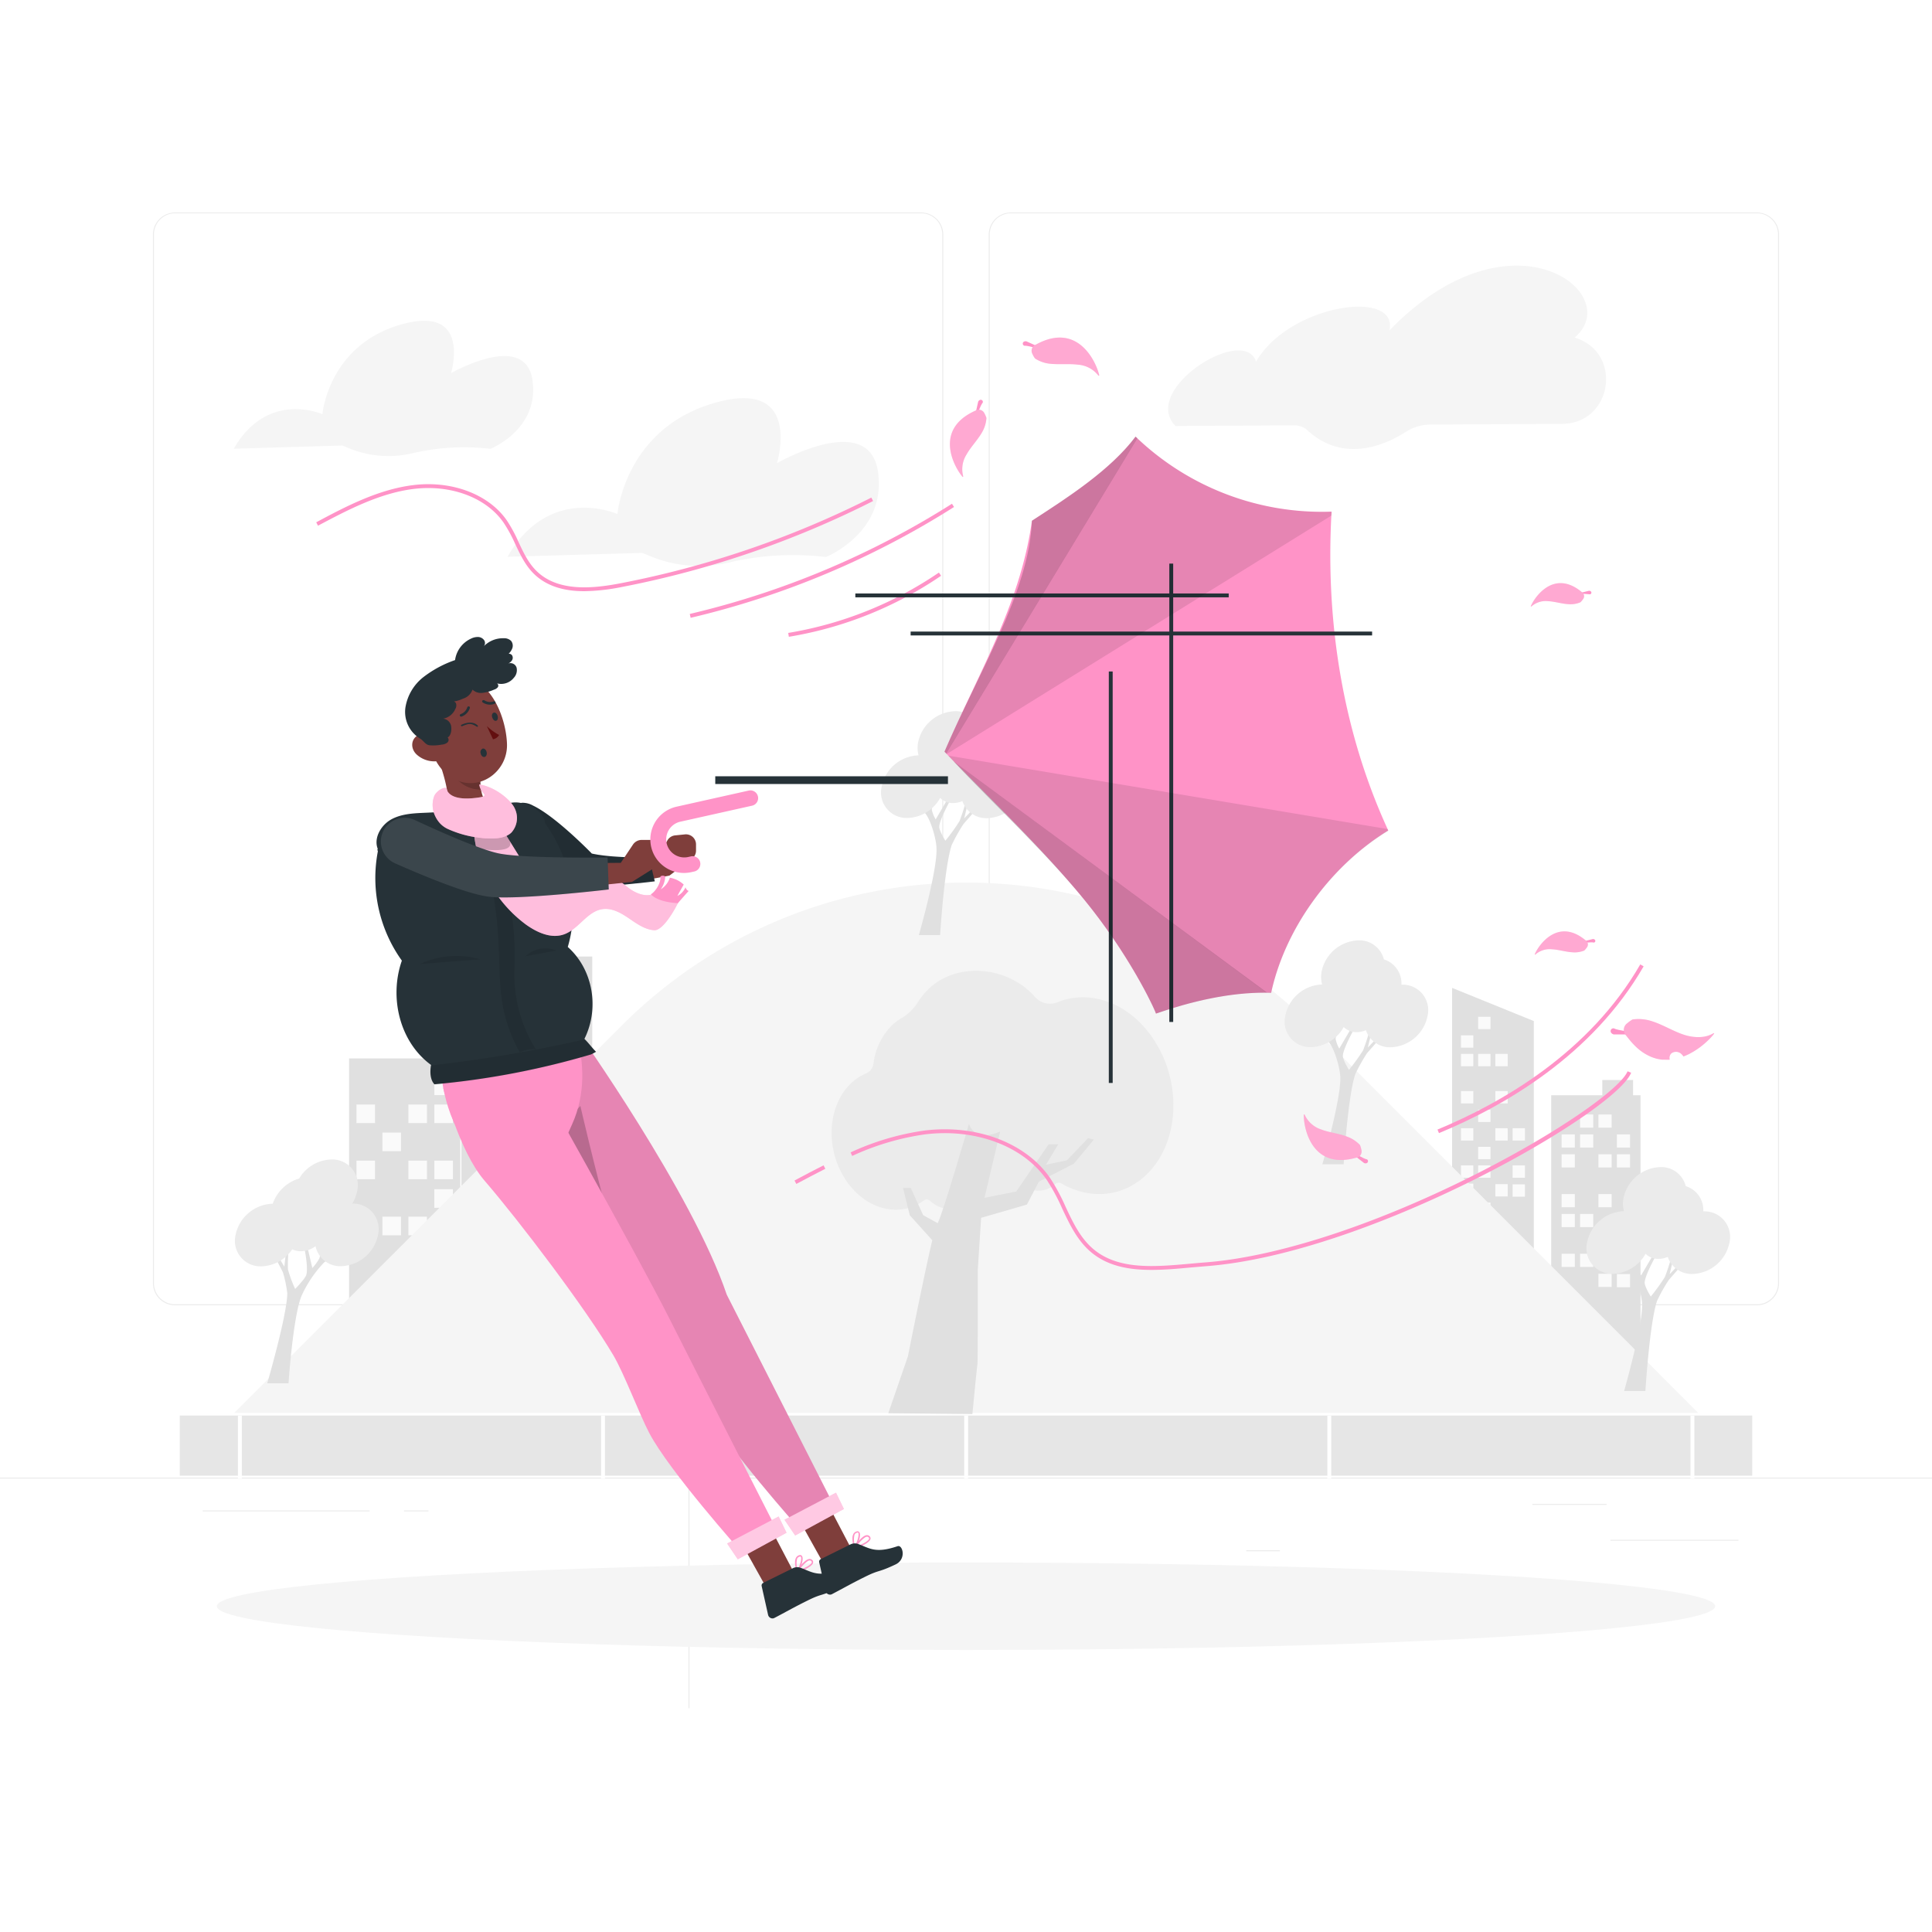 <svg class="animated" id="freepik_stories-windy-day" xmlns="http://www.w3.org/2000/svg" viewBox="0 0 500 500" version="1.1" xmlns:xlink="http://www.w3.org/1999/xlink" xmlns:svgjs="http://svgjs.com/svgjs"><style>svg#freepik_stories-windy-day:not(.animated) .animable {opacity: 0;}svg#freepik_stories-windy-day.animated #freepik--Leaves--inject-3 {animation: 1s 1 forwards cubic-bezier(.36,-0.01,.5,1.38) slideLeft,1.5s Infinite  linear floating;animation-delay: 0s,1s;}svg#freepik_stories-windy-day.animated #freepik--Wind--inject-3 {animation: 1s 1 forwards ease-in slideLeft,1.5s Infinite  linear floating;animation-delay: 0s,1s;}svg#freepik_stories-windy-day.animated #freepik--Character--inject-3 {animation: 1s 1 forwards ease-in slideLeft;animation-delay: 0s;}svg#freepik_stories-windy-day.animated #freepik--Umbrella--inject-3 {animation: 1s 1 forwards ease-in slideLeft,1.5s Infinite  linear wind;animation-delay: 0s,1s;}            @keyframes slideLeft {                0% {                    opacity: 0;                    transform: translateX(-30px);                }                100% {                    opacity: 1;                    transform: translateX(0);                }            }                    @keyframes floating {                0% {                    opacity: 1;                    transform: translateY(0px);                }                50% {                    transform: translateY(-10px);                }                100% {                    opacity: 1;                    transform: translateY(0px);                }            }                    @keyframes wind {                0% {                    transform: rotate( 0deg );                }                25% {                    transform: rotate( 1deg );                }                75% {                    transform: rotate( -1deg );                }            }        </style><g id="freepik--background-complete--inject-3" class="animable" style="transform-origin: 250px 228.23px;"><rect x="416.78" y="398.49" width="33.12" height="0.25" style="fill: rgb(235, 235, 235); transform-origin: 433.34px 398.615px;" id="elbbt3dhhatxq" class="animable"></rect><rect x="322.53" y="401.21" width="8.69" height="0.25" style="fill: rgb(235, 235, 235); transform-origin: 326.875px 401.335px;" id="el63n9evvsbie" class="animable"></rect><rect x="396.59" y="389.21" width="19.19" height="0.25" style="fill: rgb(235, 235, 235); transform-origin: 406.185px 389.335px;" id="elxlyh5902zrf" class="animable"></rect><rect x="52.46" y="390.89" width="43.19" height="0.25" style="fill: rgb(235, 235, 235); transform-origin: 74.055px 391.015px;" id="elpo8tonyfvsj" class="animable"></rect><rect x="104.56" y="390.89" width="6.33" height="0.25" style="fill: rgb(235, 235, 235); transform-origin: 107.725px 391.015px;" id="el00wzt5iqopdo" class="animable"></rect><g id="elgtnenag6ix"><rect x="178.18" y="348.4" width="0.25" height="93.68" style="fill: rgb(235, 235, 235); transform-origin: 178.305px 395.24px; transform: rotate(-89.74deg);" class="animable"></rect></g><path d="M238.4,337.8H45.3a5.71,5.71,0,0,1-5.71-5.71V60.66A5.71,5.71,0,0,1,45.3,55H238.4a5.71,5.71,0,0,1,5.71,5.71V332.09A5.71,5.71,0,0,1,238.4,337.8ZM45.3,55.2a5.47,5.47,0,0,0-5.46,5.46V332.09a5.47,5.47,0,0,0,5.46,5.46H238.4a5.47,5.47,0,0,0,5.46-5.46V60.66a5.47,5.47,0,0,0-5.46-5.46Z" style="fill: rgb(235, 235, 235); transform-origin: 141.85px 196.4px;" id="elixt4eomsuqj" class="animable"></path><path d="M454.7,337.8H261.6a5.71,5.71,0,0,1-5.71-5.71V60.66A5.71,5.71,0,0,1,261.6,55H454.7a5.71,5.71,0,0,1,5.71,5.71V332.09A5.71,5.71,0,0,1,454.7,337.8ZM261.6,55.2a5.47,5.47,0,0,0-5.46,5.46V332.09a5.47,5.47,0,0,0,5.46,5.46H454.7a5.47,5.47,0,0,0,5.46-5.46V60.66a5.47,5.47,0,0,0-5.46-5.46Z" style="fill: rgb(235, 235, 235); transform-origin: 358.15px 196.4px;" id="elsuf64xitekr" class="animable"></path><rect y="382.4" width="500" height="0.25" style="fill: rgb(235, 235, 235); transform-origin: 250px 382.525px;" id="el4f8ru53wtqw" class="animable"></rect><path d="M131.35,144.09l34.91-1,1.69.71a33.35,33.35,0,0,0,20.42,1.84,72.62,72.62,0,0,1,23.08-1.72l2.32.22s15.8-6.3,13.44-22.13-26.13-2.14-26.13-2.14,6.85-22.29-16.29-15.56-25,28.73-25,28.73S142.25,125.12,131.35,144.09Z" style="fill: rgb(245, 245, 245); transform-origin: 179.4px 124.753px;" id="ell8kgug5s0wb" class="animable"></path><path d="M60.5,116.13l28.14-.83,1.36.58a27,27,0,0,0,16.48,1.48,58.84,58.84,0,0,1,18.6-1.39l1.88.18s12.74-5.08,10.83-17.84-21.07-1.73-21.07-1.73,5.53-18-13.13-12.54S83.44,107.2,83.44,107.2,69.29,100.84,60.5,116.13Z" style="fill: rgb(245, 245, 245); transform-origin: 99.243px 100.515px;" id="elp1io7yik4y9" class="animable"></path><path d="M304.23,110.25l30.66-.17a5.53,5.53,0,0,1,3.06.9h0c9.64,9.28,20.85,4,25.83.82a11.94,11.94,0,0,1,6.34-1.92l34.17-.19c12.82-.07,15.81-18,3.68-22.18l-.47-.15c13.33-11.23-16.18-34.59-47.92-1.84,2.43-10.88-25.92-6.8-34.51,8.07C321.93,83.88,295,100.93,304.23,110.25Z" style="fill: rgb(245, 245, 245); transform-origin: 358.982px 92.475px;" id="el3ka6k814hwr" class="animable"></path><rect x="119.41" y="247.55" width="33.86" height="63.91" style="fill: rgb(224, 224, 224); transform-origin: 136.34px 279.505px;" id="elqd4bd95hf19" class="animable"></rect><rect x="145.37" y="253.06" width="5.66" height="5.66" style="fill: rgb(250, 250, 250); transform-origin: 148.2px 255.89px;" id="eluor1c8ccezo" class="animable"></rect><rect x="121.66" y="261.59" width="5.66" height="5.66" style="fill: rgb(250, 250, 250); transform-origin: 124.49px 264.42px;" id="elngkavn7cbcl" class="animable"></rect><rect x="137.47" y="261.59" width="5.66" height="5.66" style="fill: rgb(250, 250, 250); transform-origin: 140.3px 264.42px;" id="elmhz7jmqbzse" class="animable"></rect><rect x="145.37" y="261.59" width="5.66" height="5.66" style="fill: rgb(250, 250, 250); transform-origin: 148.2px 264.42px;" id="elw0x813z27wj" class="animable"></rect><rect x="129.56" y="270.13" width="5.66" height="5.66" style="fill: rgb(250, 250, 250); transform-origin: 132.39px 272.96px;" id="elz22qil4hpm" class="animable"></rect><rect x="121.66" y="278.66" width="5.66" height="5.66" style="fill: rgb(250, 250, 250); transform-origin: 124.49px 281.49px;" id="elaoarejlbfy4" class="animable"></rect><rect x="137.47" y="278.66" width="5.66" height="5.66" style="fill: rgb(250, 250, 250); transform-origin: 140.3px 281.49px;" id="elu320ewtx0gm" class="animable"></rect><rect x="145.37" y="278.66" width="5.66" height="5.66" style="fill: rgb(250, 250, 250); transform-origin: 148.2px 281.49px;" id="el2d8t46j9xgq" class="animable"></rect><g id="elfsznnfzdjd"><rect x="145.37" y="287.37" width="5.66" height="5.66" style="fill: rgb(250, 250, 250); transform-origin: 148.2px 290.2px; transform: rotate(0.82deg);" class="animable"></rect></g><rect x="129.56" y="295.74" width="5.66" height="5.66" style="fill: rgb(250, 250, 250); transform-origin: 132.39px 298.57px;" id="elhx6f3lys2ck" class="animable"></rect><rect x="137.47" y="295.74" width="5.66" height="5.66" style="fill: rgb(250, 250, 250); transform-origin: 140.3px 298.57px;" id="elh372xyazink" class="animable"></rect><rect x="90.34" y="273.92" width="28.79" height="67.57" style="fill: rgb(224, 224, 224); transform-origin: 104.735px 307.705px;" id="eld6e4wk9yb38" class="animable"></rect><rect x="112.41" y="278.6" width="4.81" height="4.81" style="fill: rgb(250, 250, 250); transform-origin: 114.815px 281.005px;" id="elnpg17qxmdu" class="animable"></rect><rect x="92.25" y="285.85" width="4.81" height="4.81" style="fill: rgb(250, 250, 250); transform-origin: 94.655px 288.255px;" id="elxc1qd2tqg3h" class="animable"></rect><rect x="105.69" y="285.85" width="4.81" height="4.81" style="fill: rgb(250, 250, 250); transform-origin: 108.095px 288.255px;" id="elim62k0or7fg" class="animable"></rect><rect x="112.41" y="285.85" width="4.81" height="4.81" style="fill: rgb(250, 250, 250); transform-origin: 114.815px 288.255px;" id="ellzcs246io1e" class="animable"></rect><rect x="98.97" y="293.11" width="4.81" height="4.81" style="fill: rgb(250, 250, 250); transform-origin: 101.375px 295.515px;" id="elynasupllumh" class="animable"></rect><rect x="92.25" y="300.37" width="4.81" height="4.81" style="fill: rgb(250, 250, 250); transform-origin: 94.655px 302.775px;" id="elqky9z01dvak" class="animable"></rect><rect x="105.69" y="300.37" width="4.81" height="4.81" style="fill: rgb(250, 250, 250); transform-origin: 108.095px 302.775px;" id="el6on1mnoqzi7" class="animable"></rect><rect x="112.41" y="300.37" width="4.81" height="4.81" style="fill: rgb(250, 250, 250); transform-origin: 114.815px 302.775px;" id="elysgzniusmyi" class="animable"></rect><g id="eluafgq2bc7j"><rect x="112.4" y="307.77" width="4.81" height="4.81" style="fill: rgb(250, 250, 250); transform-origin: 114.805px 310.175px; transform: rotate(0.82deg);" class="animable"></rect></g><rect x="98.97" y="314.88" width="4.81" height="4.81" style="fill: rgb(250, 250, 250); transform-origin: 101.375px 317.285px;" id="elsuu8oqq2o3" class="animable"></rect><rect x="105.69" y="314.88" width="4.81" height="4.81" style="fill: rgb(250, 250, 250); transform-origin: 108.095px 317.285px;" id="el6b80s3wtfxh" class="animable"></rect><polygon points="396.95 327.91 375.8 327.91 375.8 255.66 396.95 264.25 396.95 327.91" style="fill: rgb(224, 224, 224); transform-origin: 386.375px 291.785px;" id="elyer4c5l1qjm" class="animable"></polygon><rect x="382.55" y="263.14" width="3.19" height="3.19" style="fill: rgb(250, 250, 250); transform-origin: 384.145px 264.735px;" id="ely2xyhnwp6ap" class="animable"></rect><rect x="378.1" y="267.94" width="3.19" height="3.19" style="fill: rgb(250, 250, 250); transform-origin: 379.695px 269.535px;" id="elvryrjptq1ga" class="animable"></rect><rect x="378.1" y="272.75" width="3.19" height="3.19" style="fill: rgb(250, 250, 250); transform-origin: 379.695px 274.345px;" id="elr082w5wmtth" class="animable"></rect><rect x="382.55" y="272.75" width="3.19" height="3.19" style="fill: rgb(250, 250, 250); transform-origin: 384.145px 274.345px;" id="ellf6vf01d04" class="animable"></rect><rect x="387" y="272.75" width="3.19" height="3.19" style="fill: rgb(250, 250, 250); transform-origin: 388.595px 274.345px;" id="eljpatrr29ci" class="animable"></rect><rect x="378.1" y="282.37" width="3.19" height="3.19" style="fill: rgb(250, 250, 250); transform-origin: 379.695px 283.965px;" id="elb4657myqgcu" class="animable"></rect><rect x="387" y="282.37" width="3.19" height="3.19" style="fill: rgb(250, 250, 250); transform-origin: 388.595px 283.965px;" id="el3vs2oteoflz" class="animable"></rect><rect x="382.55" y="287.18" width="3.19" height="3.19" style="fill: rgb(250, 250, 250); transform-origin: 384.145px 288.775px;" id="elxy45xiddjcm" class="animable"></rect><rect x="378.1" y="291.99" width="3.19" height="3.19" style="fill: rgb(250, 250, 250); transform-origin: 379.695px 293.585px;" id="ely3v80zrrm3d" class="animable"></rect><rect x="387" y="291.99" width="3.19" height="3.19" style="fill: rgb(250, 250, 250); transform-origin: 388.595px 293.585px;" id="elhufrrmxir3d" class="animable"></rect><rect x="391.46" y="291.99" width="3.19" height="3.19" style="fill: rgb(250, 250, 250); transform-origin: 393.055px 293.585px;" id="elmcuhvrmn8so" class="animable"></rect><rect x="382.55" y="296.8" width="3.19" height="3.19" style="fill: rgb(250, 250, 250); transform-origin: 384.145px 298.395px;" id="elyh80y3tuzl" class="animable"></rect><rect x="378.1" y="301.61" width="3.19" height="3.19" style="fill: rgb(250, 250, 250); transform-origin: 379.695px 303.205px;" id="el8mguhjq83qy" class="animable"></rect><rect x="382.55" y="301.61" width="3.19" height="3.19" style="fill: rgb(250, 250, 250); transform-origin: 384.145px 303.205px;" id="elyrwneax30b" class="animable"></rect><rect x="391.46" y="301.61" width="3.19" height="3.19" style="fill: rgb(250, 250, 250); transform-origin: 393.055px 303.205px;" id="elawxa1yucma" class="animable"></rect><g id="ela8kyyfv6yzu"><rect x="378.1" y="306.32" width="3.19" height="3.19" style="fill: rgb(250, 250, 250); transform-origin: 379.695px 307.915px; transform: rotate(0.82deg);" class="animable"></rect></g><g id="elmlxpa6ql8b"><rect x="387" y="306.45" width="3.19" height="3.19" style="fill: rgb(250, 250, 250); transform-origin: 388.595px 308.045px; transform: rotate(0.82deg);" class="animable"></rect></g><g id="el2stxl26b6xd"><rect x="391.46" y="306.51" width="3.19" height="3.19" style="fill: rgb(250, 250, 250); transform-origin: 393.055px 308.105px; transform: rotate(0.82deg);" class="animable"></rect></g><rect x="382.55" y="311.22" width="3.19" height="3.19" style="fill: rgb(250, 250, 250); transform-origin: 384.145px 312.815px;" id="ell3ogvh76we" class="animable"></rect><polygon points="422.64 283.45 422.64 279.51 414.67 279.51 414.67 283.45 401.45 283.45 401.45 352.63 424.56 352.63 424.56 283.45 422.64 283.45" style="fill: rgb(224, 224, 224); transform-origin: 413.005px 316.07px;" id="elvzrn92h07dj" class="animable"></polygon><rect x="408.92" y="288.43" width="3.41" height="3.41" style="fill: rgb(250, 250, 250); transform-origin: 410.625px 290.135px;" id="elzei7aiqhli9" class="animable"></rect><rect x="413.68" y="288.43" width="3.41" height="3.41" style="fill: rgb(250, 250, 250); transform-origin: 415.385px 290.135px;" id="elaykbm2l9qma" class="animable"></rect><rect x="404.15" y="293.58" width="3.41" height="3.41" style="fill: rgb(250, 250, 250); transform-origin: 405.855px 295.285px;" id="elmuo44wby87d" class="animable"></rect><rect x="408.92" y="293.58" width="3.41" height="3.41" style="fill: rgb(250, 250, 250); transform-origin: 410.625px 295.285px;" id="elr09ftj7k9z" class="animable"></rect><rect x="418.45" y="293.58" width="3.41" height="3.41" style="fill: rgb(250, 250, 250); transform-origin: 420.155px 295.285px;" id="el0l046iv6wedn" class="animable"></rect><rect x="404.15" y="298.73" width="3.41" height="3.41" style="fill: rgb(250, 250, 250); transform-origin: 405.855px 300.435px;" id="elas0uhp8grek" class="animable"></rect><rect x="413.68" y="298.73" width="3.41" height="3.41" style="fill: rgb(250, 250, 250); transform-origin: 415.385px 300.435px;" id="elw2c19ae5r5q" class="animable"></rect><rect x="418.45" y="298.73" width="3.41" height="3.41" style="fill: rgb(250, 250, 250); transform-origin: 420.155px 300.435px;" id="el3627obe1sh4" class="animable"></rect><rect x="404.15" y="309.02" width="3.41" height="3.41" style="fill: rgb(250, 250, 250); transform-origin: 405.855px 310.725px;" id="el74sk41gancn" class="animable"></rect><rect x="413.68" y="309.02" width="3.41" height="3.41" style="fill: rgb(250, 250, 250); transform-origin: 415.385px 310.725px;" id="eljp82mhh6zmn" class="animable"></rect><rect x="404.15" y="314.17" width="3.41" height="3.41" style="fill: rgb(250, 250, 250); transform-origin: 405.855px 315.875px;" id="elzuz2wlbuswi" class="animable"></rect><rect x="408.92" y="314.17" width="3.41" height="3.41" style="fill: rgb(250, 250, 250); transform-origin: 410.625px 315.875px;" id="el426frecvq8n" class="animable"></rect><rect x="418.45" y="314.17" width="3.41" height="3.41" style="fill: rgb(250, 250, 250); transform-origin: 420.155px 315.875px;" id="el4ng242a3upj" class="animable"></rect><rect x="418.45" y="319.32" width="3.41" height="3.41" style="fill: rgb(250, 250, 250); transform-origin: 420.155px 321.025px;" id="elh74hujefr3e" class="animable"></rect><rect x="404.15" y="324.47" width="3.41" height="3.41" style="fill: rgb(250, 250, 250); transform-origin: 405.855px 326.175px;" id="el0h6f6g24r8bb" class="animable"></rect><rect x="408.92" y="324.47" width="3.41" height="3.41" style="fill: rgb(250, 250, 250); transform-origin: 410.625px 326.175px;" id="elhtoz6rzyw2i" class="animable"></rect><g id="eljd500nuu5wo"><rect x="413.68" y="329.65" width="3.41" height="3.41" style="fill: rgb(250, 250, 250); transform-origin: 415.385px 331.355px; transform: rotate(0.82deg);" class="animable"></rect></g><g id="el4oeabfvugfh"><rect x="418.45" y="329.72" width="3.41" height="3.41" style="fill: rgb(250, 250, 250); transform-origin: 420.155px 331.425px; transform: rotate(0.82deg);" class="animable"></rect></g><rect x="404.15" y="334.77" width="3.41" height="3.41" style="fill: rgb(250, 250, 250); transform-origin: 405.855px 336.475px;" id="elxz1rmvihom" class="animable"></rect><path d="M60.6,365.67,161,265.32a126,126,0,0,1,178.2,0L439.52,365.67Z" style="fill: rgb(245, 245, 245); transform-origin: 250.06px 297.04px;" id="elob28stbal3d" class="animable"></path><path d="M70.16,323.34l.64-.19,2.78,4.65.63-5.44.61-.27a44.42,44.42,0,0,0-.3,6.43,33.71,33.71,0,0,0,1.87,5.06S78.91,331,79.25,330c.68-2.11-.73-8.24-.73-8.24l.82.05,1.49,6.35a13.23,13.23,0,0,0,1.82-2.48c.42-1.08.16-4.37.16-4.37l.83-.25.14,4.23,5.64-2.51.42.4a46.42,46.42,0,0,0-5.92,3.5A30.69,30.69,0,0,0,78,335.46C75.8,341,74.67,358,74.67,358H69.16s5.11-17.54,5.19-23.29a31.7,31.7,0,0,0-1.14-5.46Z" style="fill: rgb(224, 224, 224); transform-origin: 79.5px 339.53px;" id="el9rg4qnqku87" class="animable"></path><path d="M91.15,311.49h0a9.51,9.51,0,0,0,1.3-3.32,6.62,6.62,0,0,0-6.68-8.1A10,10,0,0,0,77.43,305a10.34,10.34,0,0,0-6.85,6.53h-.09a10.09,10.09,0,0,0-9.53,8.1,6.61,6.61,0,0,0,6.67,8.1,10,10,0,0,0,8-4.41,5,5,0,0,0,2.22.5,6.45,6.45,0,0,0,3.81-1.31,6.52,6.52,0,0,0,6.65,5.18,10.07,10.07,0,0,0,9.52-8.1A6.6,6.6,0,0,0,91.15,311.49Z" style="fill: rgb(235, 235, 235); transform-origin: 79.396px 313.9px;" id="elkg6vt0l6dv" class="animable"></path><path d="M359,266.63l-.57-.18L354,271.1l1.3-5.44-.53-.27a50.57,50.57,0,0,1-2,6.43,51.6,51.6,0,0,1-3.66,5.06s-1.61-2.58-1.58-3.64c.07-2.1,3.64-8.23,3.64-8.23l-.84,0-3.73,6.36a8.48,8.48,0,0,1-.94-2.49c0-1.08,1.38-4.37,1.38-4.37l-.74-.25-1.64,4.24L339.93,266l-.57.4s3.79,2.36,4.69,3.5c1.39,1.78,2.72,6.43,2.82,8.84.24,5.51-4.64,22.56-4.64,22.56h5.51s1.08-17.54,3-23.3a45.76,45.76,0,0,1,3.06-5.46Z" style="fill: rgb(224, 224, 224); transform-origin: 349.18px 282.78px;" id="eld34h5v5h235" class="animable"></path><path d="M342.16,254.78h0a7.49,7.49,0,0,1-.13-3.32,10.09,10.09,0,0,1,9.53-8.1,6.54,6.54,0,0,1,6.59,4.93,6.49,6.49,0,0,1,4.54,6.54h.09a6.6,6.6,0,0,1,6.67,8.1,10.08,10.08,0,0,1-9.53,8.1,6.54,6.54,0,0,1-6.43-4.42,6,6,0,0,1-2.4.51,4.65,4.65,0,0,1-3.34-1.32A10.07,10.07,0,0,1,339.3,271a6.61,6.61,0,0,1-6.67-8.1A10.07,10.07,0,0,1,342.16,254.78Z" style="fill: rgb(235, 235, 235); transform-origin: 351.041px 257.195px;" id="el4leacm0frk" class="animable"></path><path d="M437.09,325.31l-.57-.19-4.42,4.65,1.29-5.44-.52-.27a51,51,0,0,1-2,6.43,51.91,51.91,0,0,1-3.65,5.06s-1.61-2.58-1.58-3.63c.06-2.11,3.63-8.24,3.63-8.24l-.83.05-3.73,6.35a8.33,8.33,0,0,1-.95-2.48c0-1.08,1.38-4.37,1.38-4.37l-.74-.25-1.63,4.23-4.75-2.51-.56.39s3.78,2.36,4.68,3.51c1.39,1.78,2.72,6.42,2.83,8.83.23,5.51-4.65,22.56-4.65,22.56h5.51s1.08-17.54,3-23.29a43.61,43.61,0,0,1,3.06-5.46Z" style="fill: rgb(224, 224, 224); transform-origin: 427.275px 341.485px;" id="elwxufi2tkk1" class="animable"></path><path d="M420.28,313.45h0a7.6,7.6,0,0,1-.13-3.31,10.09,10.09,0,0,1,9.53-8.1,6.52,6.52,0,0,1,6.59,4.93,6.46,6.46,0,0,1,4.54,6.53h.1a6.61,6.61,0,0,1,6.67,8.1,10.08,10.08,0,0,1-9.53,8.1,6.53,6.53,0,0,1-6.44-4.41,6.17,6.17,0,0,1-2.39.5,4.65,4.65,0,0,1-3.35-1.31,10.06,10.06,0,0,1-8.47,5.18,6.62,6.62,0,0,1-6.67-8.11A10.09,10.09,0,0,1,420.28,313.45Z" style="fill: rgb(235, 235, 235); transform-origin: 429.155px 315.87px;" id="el6ht6590efuk" class="animable"></path><path d="M254.54,207.33l-.57-.18-4.43,4.65,1.29-5.44-.52-.27a49.85,49.85,0,0,1-2,6.43,50.25,50.25,0,0,1-3.65,5.06s-1.61-2.58-1.58-3.64c.07-2.11,3.64-8.23,3.64-8.23l-.84,0-3.73,6.35a8.61,8.61,0,0,1-1-2.48c0-1.08,1.39-4.37,1.39-4.37l-.74-.25-1.64,4.23-4.75-2.51-.56.4s3.79,2.35,4.68,3.5c1.39,1.78,2.73,6.43,2.83,8.83C242.68,225,237.8,242,237.8,242h5.5s1.08-17.54,3-23.3a45.76,45.76,0,0,1,3.06-5.46Z" style="fill: rgb(224, 224, 224); transform-origin: 244.695px 223.48px;" id="el4sx859jqpln" class="animable"></path><path d="M237.72,195.48h0a7.65,7.65,0,0,1-.12-3.32,10.08,10.08,0,0,1,9.53-8.1,6.51,6.51,0,0,1,6.58,4.93,6.5,6.5,0,0,1,4.55,6.54h.09a6.62,6.62,0,0,1,6.67,8.11,10.08,10.08,0,0,1-9.53,8.1,6.54,6.54,0,0,1-6.43-4.42,6.23,6.23,0,0,1-2.4.51,4.67,4.67,0,0,1-3.35-1.32,10,10,0,0,1-8.46,5.18,6.62,6.62,0,0,1-6.68-8.1A10.08,10.08,0,0,1,237.72,195.48Z" style="fill: rgb(235, 235, 235); transform-origin: 246.596px 197.9px;" id="elw4i6h78cgn" class="animable"></path><path d="M297.32,267.27c-6.35-8.21-15.64-11-23.36-8a5.2,5.2,0,0,1-6-1.14c-7.2-8.39-21.1-9.39-28.34-1.47a20.7,20.7,0,0,0-2.17,2.84,12.43,12.43,0,0,1-4.16,4,13.3,13.3,0,0,0-3.1,2.53,17.09,17.09,0,0,0-4.15,9.31,3.19,3.19,0,0,1-1.88,2.45,13,13,0,0,0-4.59,3.26c-5.86,6.41-5.79,17.83.16,25.51,5.3,6.84,13.48,8.41,19.34,4.14a1.21,1.21,0,0,1,1.55,0c3.15,2.94,7.42,3,10.21-.24h0a1.28,1.28,0,0,1,1.84-.22c3.2,3.39,7.75,3.58,10.67.22a8.8,8.8,0,0,0,1.3-2,1.42,1.42,0,0,1,1.7-.79,6.47,6.47,0,0,0,6.78-1.24,1.27,1.27,0,0,1,1.44-.23c7.7,4.54,16.82,3.66,23-3.09C305.8,294.16,305.7,278.08,297.32,267.27Z" style="fill: rgb(235, 235, 235); transform-origin: 259.447px 282.157px;" id="elcbmhdevzfck" class="animable"></path><path d="M235.45,314.51l5.82,6.46c-2.16,9.11-6.32,30.1-6.32,30.1l-5.06,14.67,21.76.21s1.2-12.4,1.32-13.07.09-24.42.09-24.42l.86-13.29,11.84-3.43,3.1-5.93,9.08-4.67,5.13-6.2-1.49-.38-5.47,5.73-5.4,1.13,3.16-5.28h-2.48L263,308.36,254.78,310l4.06-17.16c-6.9,3-8.07-2-8.07-2s-6.71,23.09-8.1,25.72l-3.75-2.07-3.22-7.05h-2Z" style="fill: rgb(224, 224, 224); transform-origin: 256.48px 328.395px;" id="elpijkv7g23kb" class="animable"></path><rect x="46.52" y="366.34" width="406.96" height="15.56" style="fill: rgb(230, 230, 230); transform-origin: 250px 374.12px;" id="el9wijuv0y0n5" class="animable"></rect><rect x="61.58" y="366.34" width="1" height="16.31" style="fill: rgb(255, 255, 255); transform-origin: 62.08px 374.495px;" id="ela4cfwyoo7gn" class="animable"></rect><rect x="155.56" y="366.34" width="1" height="16.31" style="fill: rgb(255, 255, 255); transform-origin: 156.06px 374.495px;" id="elanf1idts7qj" class="animable"></rect><rect x="249.54" y="366.34" width="1" height="16.31" style="fill: rgb(255, 255, 255); transform-origin: 250.04px 374.495px;" id="eljicc513hixr" class="animable"></rect><rect x="343.52" y="366.34" width="1" height="16.31" style="fill: rgb(255, 255, 255); transform-origin: 344.02px 374.495px;" id="elwu7v43nbcvb" class="animable"></rect><rect x="437.5" y="366.34" width="1" height="16.31" style="fill: rgb(255, 255, 255); transform-origin: 438px 374.495px;" id="elxr24nl5vv" class="animable"></rect></g><g id="freepik--Shadow--inject-3" class="animable" style="transform-origin: 250px 415.69px;"><ellipse id="freepik--path--inject-3" cx="250" cy="415.69" rx="193.89" ry="11.32" style="fill: rgb(245, 245, 245); transform-origin: 250px 415.69px;" class="animable"></ellipse></g><g id="freepik--Leaves--inject-3" class="animable" style="transform-origin: 344.739px 194.222px;"><path d="M443.64,267.48c-.11.15-.24.31-.39.49l-.24.27c-.17.2-.36.4-.57.62l-.34.33-.43.41-.46.41-.5.42-.49.39c-.19.15-.39.3-.61.45l-.58.4-.63.4c-.21.13-.43.25-.65.37s-.45.26-.68.37l-.68.31-.72.3a2.54,2.54,0,0,0-.41-.52,2,2,0,0,0-2.77-.24,1.68,1.68,0,0,0-.36,1.58,9.87,9.87,0,0,1-1.22,0l-.33,0-.38,0a3.31,3.31,0,0,1-.55-.07,2.57,2.57,0,0,1-.4-.08,5.6,5.6,0,0,1-.59-.12l-.65-.2c-.23-.08-.46-.16-.7-.26a12.7,12.7,0,0,1-2.46-1.38q-.62-.45-1.23-1a19.29,19.29,0,0,1-2-2.15c-.26-.32-.53-.66-.79-1a2.09,2.09,0,0,1,.27-3.14,9,9,0,0,1,1.4-1,11.12,11.12,0,0,1,5.23.52c2.83.93,5.39,2.58,8.23,3.48,2.46.77,5.38.88,7.51-.46A1.16,1.16,0,0,1,443.64,267.48Z" style="fill: rgb(255, 147, 199); transform-origin: 431.941px 268.995px;" id="elsfi0anw5c8" class="animable"></path><path d="M422.24,267.71l-4.65,0c-1.15-.38-.9-1.58,0-1.6C419,266.83,422.17,266.76,422.24,267.71Z" style="fill: rgb(255, 147, 199); transform-origin: 419.529px 266.91px;" id="elqbwbvbya5b7" class="animable"></path><g id="el1wmx0wxzdwd"><path d="M443.64,267.48c-.11.15-.24.31-.39.49l-.24.27c-.17.2-.36.4-.57.62l-.34.33-.43.41-.46.41-.5.42-.49.39c-.19.15-.39.3-.61.45l-.58.4-.63.4c-.21.13-.43.25-.65.37s-.45.26-.68.37l-.68.31-.72.3a2.54,2.54,0,0,0-.41-.52,2,2,0,0,0-2.77-.24,1.68,1.68,0,0,0-.36,1.58,9.87,9.87,0,0,1-1.22,0l-.33,0-.38,0a3.31,3.31,0,0,1-.55-.07,2.57,2.57,0,0,1-.4-.08,5.6,5.6,0,0,1-.59-.12l-.65-.2c-.23-.08-.46-.16-.7-.26a12.7,12.7,0,0,1-2.46-1.38q-.62-.45-1.23-1a18.41,18.41,0,0,1-2-2.15c-.26-.32-.53-.66-.79-1a2.09,2.09,0,0,1,.27-3.14,9,9,0,0,1,1.4-1,11.12,11.12,0,0,1,5.23.52c2.83.93,5.39,2.58,8.23,3.48,2.46.77,5.38.88,7.51-.46A1.16,1.16,0,0,1,443.64,267.48Z" style="fill: rgb(255, 255, 255); opacity: 0.2; transform-origin: 431.941px 268.995px;" class="animable"></path></g><path d="M337.42,288.44h.2a7.09,7.09,0,0,0,4.31,3.87c2.14.82,4.47,1,6.63,1.83a8.67,8.67,0,0,1,3.4,2.19,6.74,6.74,0,0,1,.37,1.28,1.62,1.62,0,0,1-1.34,2C339.15,302.94,337.32,291.37,337.42,288.44Z" style="fill: rgb(255, 147, 199); transform-origin: 344.898px 294.323px;" id="elcn654f614sp" class="animable"></path><path d="M350.22,298.81l2.83,2.2c.87.32,1.29-.52.77-.95C352.6,299.83,350.72,298.27,350.22,298.81Z" style="fill: rgb(255, 147, 199); transform-origin: 352.134px 299.889px;" id="elspz2b3eofh" class="animable"></path><g id="elkcv5njws48"><path d="M337.42,288.44h.2a7.09,7.09,0,0,0,4.31,3.87c2.14.82,4.47,1,6.63,1.83a8.67,8.67,0,0,1,3.4,2.19,6.74,6.74,0,0,1,.37,1.28,1.62,1.62,0,0,1-1.34,2C339.15,302.94,337.32,291.37,337.42,288.44Z" style="fill: rgb(255, 255, 255); opacity: 0.2; transform-origin: 344.898px 294.323px;" class="animable"></path></g><path d="M249.14,123.44l.15-.12a7.11,7.11,0,0,1,.85-5.7c1.13-2,2.78-3.63,3.93-5.6a8.46,8.46,0,0,0,1.22-3.84,6.69,6.69,0,0,0-.52-1.21,1.61,1.61,0,0,0-2.31-.7C241.28,111.23,247.21,121.26,249.14,123.44Z" style="fill: rgb(255, 147, 199); transform-origin: 250.564px 114.735px;" id="elbyw4ge1cc99" class="animable"></path><path d="M252.38,107.39l.78-3.48c.47-.8,1.33-.42,1.2.24C253.56,105.1,253.11,107.48,252.38,107.39Z" style="fill: rgb(255, 147, 199); transform-origin: 253.377px 105.426px;" id="el9jx0f1tbwqs" class="animable"></path><g id="el8w13twii9v"><path d="M249.14,123.44l.15-.12a7.11,7.11,0,0,1,.85-5.7c1.13-2,2.78-3.63,3.93-5.6a8.46,8.46,0,0,0,1.22-3.84,6.69,6.69,0,0,0-.52-1.21,1.61,1.61,0,0,0-2.31-.7C241.28,111.23,247.21,121.26,249.14,123.44Z" style="fill: rgb(255, 255, 255); opacity: 0.2; transform-origin: 250.564px 114.735px;" class="animable"></path></g><path d="M397.18,247l.14.07a5.53,5.53,0,0,1,4.29-1.4c1.79.09,3.52.67,5.3.78A6.6,6.6,0,0,0,410,246a4.73,4.73,0,0,0,.67-.79,1.26,1.26,0,0,0-.32-1.86C403,237.26,398,244.93,397.18,247Z" style="fill: rgb(255, 147, 199); transform-origin: 404.064px 244.057px;" id="el0iud8rsmx6as" class="animable"></path><path d="M409.57,243.69l2.71-.68c.72.05.76.78.25.93C411.59,243.71,409.76,244.23,409.57,243.69Z" style="fill: rgb(255, 147, 199); transform-origin: 411.221px 243.478px;" id="elz5rq60v67ur" class="animable"></path><g id="elar0l96cd2u4"><path d="M397.18,247l.14.07a5.53,5.53,0,0,1,4.29-1.4c1.79.09,3.52.67,5.3.78A6.6,6.6,0,0,0,410,246a4.73,4.73,0,0,0,.67-.79,1.26,1.26,0,0,0-.32-1.86C403,237.26,398,244.93,397.18,247Z" style="fill: rgb(255, 255, 255); opacity: 0.2; transform-origin: 404.064px 244.057px;" class="animable"></path></g><path d="M396.16,156.91l.14.07a5.56,5.56,0,0,1,4.3-1.4c1.78.09,3.51.67,5.3.78a6.56,6.56,0,0,0,3.11-.49,5.17,5.17,0,0,0,.67-.79,1.26,1.26,0,0,0-.32-1.86C402,147.13,397,154.8,396.16,156.91Z" style="fill: rgb(255, 147, 199); transform-origin: 403.059px 153.948px;" id="elrj4313oto8c" class="animable"></path><path d="M408.55,153.56l2.71-.68c.73.05.76.78.25.93" style="fill: rgb(255, 147, 199); transform-origin: 410.203px 153.345px;" id="elhsxpv3c2xzs" class="animable"></path><g id="el86u7oi5zwkv"><path d="M396.16,156.91l.14.07a5.56,5.56,0,0,1,4.3-1.4c1.78.09,3.51.67,5.3.78a6.56,6.56,0,0,0,3.11-.49,5.17,5.17,0,0,0,.67-.79,1.26,1.26,0,0,0-.32-1.86C402,147.13,397,154.8,396.16,156.91Z" style="fill: rgb(255, 255, 255); opacity: 0.2; transform-origin: 403.059px 153.948px;" class="animable"></path></g><path d="M284.49,97.18l-.2.06a7.34,7.34,0,0,0-5.3-2.86c-2.36-.3-4.77,0-7.13-.23a8.7,8.7,0,0,1-4-1.38,6.57,6.57,0,0,1-.68-1.19,1.68,1.68,0,0,1,.86-2.37C279.2,83,283.88,94.2,284.49,97.18Z" style="fill: rgb(255, 147, 199); transform-origin: 275.732px 92.302px;" id="els96ok42v9yq" class="animable"></path><path d="M269,89.85l-3.4-1.53c-1-.11-1.18.84-.55,1.15C266.38,89.4,268.66,90.51,269,89.85Z" style="fill: rgb(255, 147, 199); transform-origin: 266.842px 89.186px;" id="elcldt99yx4jj" class="animable"></path><g id="eli78mzu1dun"><path d="M284.49,97.18l-.2.06a7.34,7.34,0,0,0-5.3-2.86c-2.36-.3-4.77,0-7.13-.23a8.7,8.7,0,0,1-4-1.38,6.57,6.57,0,0,1-.68-1.19,1.68,1.68,0,0,1,.86-2.37C279.2,83,283.88,94.2,284.49,97.18Z" style="fill: rgb(255, 255, 255); opacity: 0.2; transform-origin: 275.732px 92.302px;" class="animable"></path></g></g><g id="freepik--Wind--inject-3" class="animable" style="transform-origin: 253.605px 226.978px;"><path d="M298,328.65c-6.31,0-12.21-1.12-16.68-5.55-2.93-2.9-4.71-6.69-6.43-10.34a50.4,50.4,0,0,0-4-7.42c-6.13-8.79-18.53-13.4-31.62-11.75a67.09,67.09,0,0,0-18.73,5.57l-.4-.92a67.92,67.92,0,0,1,19-5.64c13.44-1.69,26.23,3.08,32.56,12.17a51.54,51.54,0,0,1,4.08,7.56c1.76,3.75,3.43,7.28,6.23,10.06,6.47,6.41,16.37,5.52,25.94,4.66,1.33-.12,2.65-.24,3.95-.34,18.36-1.38,43.62-9.57,69.31-22.46,22.89-11.5,38.3-22.75,40-27l.93.37c-4,10.2-67.54,46.87-110.13,50.08l-3.93.33C304.73,328.35,301.33,328.65,298,328.65Z" style="fill: rgb(255, 147, 199); transform-origin: 321.14px 302.95px;" id="el71wiir3imdm" class="animable"></path><path d="M206.09,306.4l-.47-.88c2.65-1.41,5-2.68,7.52-3.93l.45.89C211.12,303.73,208.73,305,206.09,306.4Z" style="fill: rgb(255, 147, 199); transform-origin: 209.605px 303.995px;" id="eloqibpdcj4da" class="animable"></path><path d="M151.24,153c-4.87,0-9.62-1.08-13.13-4.56-2.19-2.17-3.52-5-4.8-7.72a37.22,37.22,0,0,0-3-5.49c-4.52-6.49-13.69-9.9-23.36-8.68-8.87,1.12-17.25,5.58-24.65,9.5l-.46-.88c7.47-4,15.94-8.47,25-9.61,10-1.27,19.58,2.3,24.31,9.1a37,37,0,0,1,3.05,5.63c1.3,2.78,2.54,5.39,4.61,7.44,5.57,5.53,14.7,4.61,22,3.18a247.67,247.67,0,0,0,64.69-22.13l.45.89a248.82,248.82,0,0,1-64.95,22.23A52.89,52.89,0,0,1,151.24,153Z" style="fill: rgb(255, 147, 199); transform-origin: 153.895px 139.153px;" id="eldlsz5qkv807" class="animable"></path><path d="M372.4,293.25l-.38-.92c16.69-6.91,39.34-19.93,52.48-42.74l.87.5C412.09,273.14,389.24,286.29,372.4,293.25Z" style="fill: rgb(255, 147, 199); transform-origin: 398.695px 271.42px;" id="elua8snrnvu4" class="animable"></path><path d="M178.74,159.89l-.23-1a221.61,221.61,0,0,0,67.86-28.52l.53.84A222.65,222.65,0,0,1,178.74,159.89Z" style="fill: rgb(255, 147, 199); transform-origin: 212.705px 145.13px;" id="elasawsfnfkj8" class="animable"></path><path d="M204.15,164.8l-.16-1a97.33,97.33,0,0,0,39-15.62l.56.83A98.25,98.25,0,0,1,204.15,164.8Z" style="fill: rgb(255, 147, 199); transform-origin: 223.77px 156.49px;" id="eltf5eg4u1k7e" class="animable"></path></g><g id="freepik--Character--inject-3" class="animable" style="transform-origin: 165.374px 291.848px;"><path d="M107.81,195.25a6.79,6.79,0,0,0,4.86,1.78c2.37-.11,2.82-2.4,1.53-4.25-1.15-1.65-3.78-3.6-5.86-2.59S106.2,193.74,107.81,195.25Z" style="fill: rgb(127, 62, 59); transform-origin: 110.795px 193.474px;" id="eln0oj5lx629b" class="animable"></path><path d="M165,228.16l8.25-1.56,5.88-4.42a2.57,2.57,0,0,0,1-2.1l0-1.59a2.61,2.61,0,0,0-2.88-2.55l-2.54.26a2.6,2.6,0,0,0-2,1.32l-2.59,4.71-7.21.68Z" style="fill: rgb(127, 62, 59); transform-origin: 171.52px 222.043px;" id="elqbs7rcz7cro" class="animable"></path><path d="M132.62,210.14c-1.23,2.94,0,6.45,2.14,8.8s13.19,9.73,17.09,10.25c3.7.5,13.19-.62,12.78-.57-.8.11,4-.41,4.83-.54-.49-2-1-4.21-1.52-6.18-4.16.06-10.71-.09-14.78-1,0,0-9.3-9.61-15.23-12.42a5.51,5.51,0,0,0-2.84-.72C134.11,207.87,133,209.23,132.62,210.14Z" style="fill: rgb(38, 50, 56); transform-origin: 150.796px 218.539px;" id="ellignjyhbec" class="animable"></path><g id="elmg6ohti8a5r"><path d="M132.62,210.14c-1.23,2.94,0,6.45,2.14,8.8s13.19,9.73,17.09,10.25c3.7.5,13.19-.62,12.78-.57-.8.11,4-.41,4.83-.54-.49-2-1-4.21-1.52-6.18-4.16.06-10.71-.09-14.78-1,0,0-9.3-9.61-15.23-12.42a5.51,5.51,0,0,0-2.84-.72C134.11,207.87,133,209.23,132.62,210.14Z" style="opacity: 0.1; transform-origin: 150.796px 218.539px;" class="animable"></path></g><path d="M112.84,195c1.79,4.36,4.23,12,2.78,16.63a2.45,2.45,0,0,0,1.11,2.87,17,17,0,0,0,11.9,2.51c5.31-.84,5.12-3.73,3.66-5.72a2.4,2.4,0,0,0-1.66-1c-5.29-.63-6.49-4.91-6.29-8.89Z" style="fill: rgb(127, 62, 59); transform-origin: 123.008px 206.111px;" id="ela8gpuuqgqda" class="animable"></path><g id="elnd773e7of1"><path d="M117.53,197.65l6.81,3.78a17.69,17.69,0,0,0,.15,2.91,8.14,8.14,0,0,1-6.79-3.41C116.85,199.58,117,197.93,117.53,197.65Z" style="opacity: 0.2; isolation: isolate; transform-origin: 120.794px 200.996px;" class="animable"></path></g><path d="M109.44,188c2.27,6.74,3.26,10.79,7.69,13.37,6.65,3.9,14.29-1.53,14.08-8.79-.2-6.57-3.89-16.45-11.36-17.37A9.67,9.67,0,0,0,109.44,188Z" style="fill: rgb(127, 62, 59); transform-origin: 120.054px 188.898px;" id="elf5n938tpnet" class="animable"></path><path d="M128.8,185.3c.15.6,0,1.14-.42,1.24s-.81-.3-1-.88,0-1.13.43-1.23S128.65,184.72,128.8,185.3Z" style="fill: rgb(38, 50, 56); transform-origin: 128.082px 185.485px;" id="elvnsqpkzslw9" class="animable"></path><path d="M126,187.92a14.63,14.63,0,0,0,3.17,2.29,2.3,2.3,0,0,1-1.58,1.12Z" style="fill: rgb(99, 15, 15); transform-origin: 127.585px 189.625px;" id="elzkel3hg5dxa" class="animable"></path><path d="M125,181.22a.35.35,0,0,1,.33,0,2.7,2.7,0,0,0,2.42.3.35.35,0,0,1,.45.17.34.34,0,0,1-.17.45,3.39,3.39,0,0,1-3.09-.34.33.33,0,0,1-.11-.46h0A.29.29,0,0,1,125,181.22Z" style="fill: rgb(38, 50, 56); transform-origin: 126.505px 181.772px;" id="el4wwbmjcb60l" class="animable"></path><path d="M121.17,182.83a.33.33,0,0,0-.24.22,2.7,2.7,0,0,1-1.69,1.75.34.34,0,0,0,.16.66,3.4,3.4,0,0,0,2.19-2.21.32.32,0,0,0-.19-.42h0A.28.28,0,0,0,121.17,182.83Z" style="fill: rgb(38, 50, 56); transform-origin: 120.305px 184.136px;" id="el8y1zj7b96lw" class="animable"></path><polygon points="204.85 389.81 213.06 404.53 220.25 400.71 211.93 384.83 204.85 389.81" style="fill: rgb(127, 62, 59); transform-origin: 212.55px 394.68px;" id="eld49wl66j2ds" class="animable"></polygon><path d="M149.24,266.64s30,42.16,38.84,68.42L216,390l-9.36,5.36S188,374.5,182.81,364.65c-2.56-4.88-6.47-15.33-9.27-20.06-7.18-12.16-25.95-33.19-33.34-45.2-2.7-4.39-9.32-18.45-9.32-18.45Z" style="fill: rgb(255, 147, 199); transform-origin: 173.44px 331px;" id="el80znaoqgwq9" class="animable"></path><g id="el31ltwjdse5v"><path d="M149.24,266.64s30,42.16,38.84,68.42L216,390l-9.36,5.36S188,374.5,182.81,364.65c-2.56-4.88-6.47-15.33-9.27-20.06-7.18-12.16-25.95-33.19-33.34-45.2-2.7-4.39-9.32-18.45-9.32-18.45Z" style="opacity: 0.1; transform-origin: 173.44px 331px;" class="animable"></path></g><polygon points="203.03 393.31 205.79 397.38 218.4 390.52 216.35 386.31 203.03 393.31" style="fill: rgb(255, 147, 199); transform-origin: 210.715px 391.845px;" id="el1ctd6mvejqf" class="animable"></polygon><g id="eldo13wvi7y0w"><polygon points="203.03 393.31 205.79 397.38 218.4 390.52 216.35 386.31 203.03 393.31" style="fill: rgb(255, 255, 255); opacity: 0.5; transform-origin: 210.715px 391.845px;" class="animable"></polygon></g><path d="M221.26,400.68a.19.19,0,0,1-.2-.08.18.18,0,0,1,0-.22c.07-.12,1.83-2.84,3.15-3.07a1,1,0,0,1,.72.16.8.8,0,0,1,.36.78c-.11.54-.93,1.16-1.8,1.59A12.47,12.47,0,0,1,221.26,400.68Zm.43-.5c1.38-.47,3.13-1.36,3.24-2,0-.08,0-.21-.21-.37a.47.47,0,0,0-.44-.09,1,1,0,0,0-.34.11A8.45,8.45,0,0,0,221.69,400.18Z" style="fill: rgb(255, 147, 199); transform-origin: 223.16px 398.991px;" id="el8em6eo7xog5" class="animable"></path><path d="M221.17,400.72a.2.2,0,0,1-.15-.13c0-.1-.77-2.23-.23-3.46a1.33,1.33,0,0,1,.78-.76c.48-.18.73,0,.84.2.54.77-.4,3.24-1.06,4.06,0,0,0,0-.06,0A.21.21,0,0,1,221.17,400.72Zm.44-4a.94.94,0,0,0-.47.51,5,5,0,0,0,.12,2.78c.62-1,1.14-2.81.86-3.31,0,0-.11-.16-.42,0l-.09.06Z" style="fill: rgb(255, 147, 199); transform-origin: 221.584px 398.508px;" id="elfmy0bb96hxa" class="animable"></path><path d="M220,399.74l-7.62,3.78a.73.73,0,0,0-.37.81l1.65,7.4a1.17,1.17,0,0,0,1.37.94.81.81,0,0,0,.22-.07c2.73-1.42,5.1-2.79,8.53-4.48,4-2,3.25-1,8-3.25,2.88-1.37,1.82-5.15.53-4.72-5.9,2-7.29.46-10.41-.63A2.59,2.59,0,0,0,220,399.74Z" style="fill: rgb(38, 50, 56); transform-origin: 222.803px 406.061px;" id="elzpd4dw31m2a" class="animable"></path><g id="elm5hdpqxyr1m"><path d="M158.27,318.41c-4.93-18.39-8.07-32.2-8.07-32.2l-8.45,8.9C146.15,301.25,152.72,311.31,158.27,318.41Z" style="opacity: 0.2; transform-origin: 150.01px 302.31px;" class="animable"></path></g><polygon points="190 395.97 198.21 410.68 205.4 406.86 197.08 390.98 190 395.97" style="fill: rgb(127, 62, 59); transform-origin: 197.7px 400.83px;" id="elwjcdahzldda" class="animable"></polygon><path d="M137.43,275.86s27.4,48.7,35.8,65.36c7.68,15.25,27.94,55,27.94,55l-9.36,5.36S173.14,380.66,168,370.81c-2.56-4.89-6.47-15.33-9.27-20.07-7.18-12.16-24.14-34.51-33.34-45.2-6.62-7.68-10.7-24-10.7-24Z" style="fill: rgb(255, 147, 199); transform-origin: 157.93px 338.72px;" id="el6hdt7k1l6qm" class="animable"></path><polygon points="188.18 399.46 190.94 403.54 203.55 396.67 201.51 392.47 188.18 399.46" style="fill: rgb(255, 147, 199); transform-origin: 195.865px 398.005px;" id="eljqbhcia4npe" class="animable"></polygon><g id="elkb1r17r9wtc"><polygon points="188.18 399.46 190.94 403.54 203.55 396.67 201.51 392.47 188.18 399.46" style="fill: rgb(255, 255, 255); opacity: 0.5; transform-origin: 195.865px 398.005px;" class="animable"></polygon></g><path d="M206.41,406.84a.23.23,0,0,1-.2-.08.2.2,0,0,1,0-.23c.07-.12,1.83-2.83,3.16-3.06a.91.91,0,0,1,.71.16.77.77,0,0,1,.36.77c-.11.55-.93,1.16-1.79,1.59A12.9,12.9,0,0,1,206.41,406.84Zm.43-.51c1.38-.47,3.13-1.35,3.24-2,0-.09,0-.22-.21-.38a.5.5,0,0,0-.44-.09,1.35,1.35,0,0,0-.34.11A8.73,8.73,0,0,0,206.84,406.33Z" style="fill: rgb(255, 147, 199); transform-origin: 208.311px 405.147px;" id="elbeyul0n5n2t" class="animable"></path><path d="M206.32,406.87a.2.2,0,0,1-.15-.12c0-.1-.77-2.24-.23-3.47a1.36,1.36,0,0,1,.78-.76c.48-.18.73,0,.84.2.54.78-.4,3.25-1.06,4.06a.08.08,0,0,1-.06,0A.21.21,0,0,1,206.32,406.87Zm.44-3.95a1,1,0,0,0-.47.5,5.06,5.06,0,0,0,.12,2.78c.62-1,1.14-2.81.86-3.3,0,0-.11-.16-.42,0l-.09.05Z" style="fill: rgb(255, 147, 199); transform-origin: 206.734px 404.658px;" id="el6g2n0gusf26" class="animable"></path><path d="M205.11,405.9l-7.62,3.77a.74.74,0,0,0-.37.82l1.65,7.39a1.19,1.19,0,0,0,1.37.95l.22-.08c2.73-1.41,5.1-2.79,8.53-4.48,4-2,3.25-1,8-3.24,2.88-1.38,1.82-5.16.53-4.73-5.9,2-7.29.47-10.41-.62A2.5,2.5,0,0,0,205.11,405.9Z" style="fill: rgb(38, 50, 56); transform-origin: 207.913px 412.216px;" id="ely3axw9qdfus" class="animable"></path><path d="M113.8,269.73s-.7,10.82,3.57,20.53,28.35,3.68,29.4,3.59l1.34-3c3.36-7.51,3.23-15.88.87-23.77Z" style="fill: rgb(255, 147, 199); transform-origin: 132.228px 281.431px;" id="elvnyorkpwm2" class="animable"></path><path d="M98.73,218.14,107.48,241a63,63,0,0,1,3.09,11l3.25,17.68,35.42-3.08L141.06,213c-.23-2.75-4.53-5.76-7.15-4.9l-32,4C99.85,212.78,98.24,216,98.73,218.14Z" style="fill: rgb(38, 50, 56); transform-origin: 123.941px 238.815px;" id="elvwb13mmznnn" class="animable"></path><path d="M97.79,220.32A36.72,36.72,0,0,0,104,248.61c-3.33,9.53-.58,21.06,7.56,27-.31,1.66-.27,3.8.88,5a208.28,208.28,0,0,0,40.52-7.73,10.65,10.65,0,0,0,1.29-.69c-1.07-1.06-1.9-2.26-3-3.33,3.92-7.9,2.27-17.91-4.31-23.79,3.56-12,0-26.18-8.62-35.29a6.71,6.71,0,0,0-6.14-2,147.36,147.36,0,0,1-21.6,2.54c-3.16.14-6.45.2-9.23,1.69s-4.79,5-3.51,7.86C97.49,219.37,97.79,220.32,97.79,220.32Z" style="fill: rgb(38, 50, 56); transform-origin: 125.692px 244.136px;" id="el5tnca5sek7e" class="animable"></path><g id="elz0rqjkivg2"><path d="M121.65,209.73c13.08,35.49,2.63,44.06,12.87,62.61a8.87,8.87,0,0,1,4.12-.82,36.62,36.62,0,0,1-5.48-21.24c.57-13.6-3-27.88-7.86-40.58C124.55,210.42,122.67,209.91,121.65,209.73Z" style="opacity: 0.1; transform-origin: 130.145px 241.02px;" class="animable"></path></g><path d="M119.44,187.56a.21.21,0,0,0-.13.27h0a.24.24,0,0,0,.29.11c1.7-.7,2.17-.86,3.75.09a.22.22,0,0,0,.3,0,.23.23,0,0,0-.05-.3C122.06,186.3,119.78,187.43,119.44,187.56Z" style="fill: rgb(38, 50, 56); transform-origin: 121.491px 187.551px;" id="elghuekgt5so" class="animable"></path><path d="M131.34,169.46a4.08,4.08,0,0,0,1.23-1.65,2,2,0,0,0-.3-1.95,2.55,2.55,0,0,0-1.94-.68,6.89,6.89,0,0,0-5.24,2.2,1.32,1.32,0,0,0,.21-1.69,2,2,0,0,0-1.58-.84,3.94,3.94,0,0,0-1.81.42,7.19,7.19,0,0,0-4.14,5.56,28.61,28.61,0,0,0-8.2,4.41,12.5,12.5,0,0,0-4.65,7.87,8.08,8.08,0,0,0,3.74,8c.94.52,1.39,1.61,2.46,1.76a11.2,11.2,0,0,0,3.21-.17,2.55,2.55,0,0,0,1.42-.51.92.92,0,0,0,.1-1.34c.89-.44,1.08-2,.89-3a2.35,2.35,0,0,0-2.06-1.86,4.23,4.23,0,0,0,3.14-2.48,1.78,1.78,0,0,0,.21-1.43.84.84,0,0,0-1.2-.46,8.7,8.7,0,0,0,3-.81,3.76,3.76,0,0,0,2.46-2.34,3.14,3.14,0,0,0,2.54.85,10.34,10.34,0,0,0,3-.83,2,2,0,0,0,1-.63.71.71,0,0,0-.2-1,4.18,4.18,0,0,0,4.34-1.44,2.89,2.89,0,0,0,.73-2.6,1.65,1.65,0,0,0-2.21-1.08,2.36,2.36,0,0,0,1-.83,1.21,1.21,0,0,0,0-1.36C132.19,169.19,131.55,169,131.34,169.46Z" style="fill: rgb(38, 50, 56); transform-origin: 119.302px 178.883px;" id="el4bajidwbh9i" class="animable"></path><path d="M125.94,194.64c.14.6-.11,1.17-.54,1.26s-.89-.31-1-.91a1,1,0,0,1,.54-1.26C125.36,193.64,125.81,194.05,125.94,194.64Z" style="fill: rgb(38, 50, 56); transform-origin: 125.159px 194.815px;" id="ela7vhcysslu" class="animable"></path><path d="M175.5,233.6c-.51,1.09-3.79,7.33-6.23,7.14s-4.53-1.72-6.55-3.1-4.34-2.7-6.77-2.36c-4,.55-6.17,5.19-10,6.54-3.35,1.18-7-.5-9.9-2.59a33.71,33.71,0,0,1-13.31-22.87,25.8,25.8,0,0,0,3.34-4.44,6.57,6.57,0,0,0,.85-2.28c3.09,5,6.24,10,9.3,15,1.17,1.93,2.42,3.92,4.34,5.11s4.71,1.29,6.21-.41c2.68-3,7.07-4.9,10.75-3.25,2.08.95,3.68,2.7,5.55,4s4.41,2.18,6.42,1.09A15.22,15.22,0,0,0,175.5,233.6Z" style="fill: rgb(255, 147, 199); transform-origin: 149.12px 225.925px;" id="ell6myx4ku64" class="animable"></path><g id="el2iylitl3zrc"><path d="M175.5,233.6c-.51,1.09-3.79,7.33-6.23,7.14s-4.53-1.72-6.55-3.1-4.34-2.7-6.77-2.36c-4,.55-6.17,5.19-10,6.54-3.35,1.18-7-.5-9.9-2.59a33.71,33.71,0,0,1-13.31-22.87,25.8,25.8,0,0,0,3.34-4.44,6.57,6.57,0,0,0,.85-2.28c3.09,5,6.24,10,9.3,15,1.17,1.93,2.42,3.92,4.34,5.11s4.71,1.29,6.21-.41c2.68-3,7.07-4.9,10.75-3.25,2.08.95,3.68,2.7,5.55,4s4.41,2.18,6.42,1.09A15.22,15.22,0,0,0,175.5,233.6Z" style="fill: rgb(255, 255, 255); opacity: 0.4; transform-origin: 149.12px 225.925px;" class="animable"></path></g><g id="el7kcv1vb375e"><path d="M131.93,217.63c1.56,3.81-8.68,1.92-8.68,1.92l-.5-3.15s0,0,0,0c3.73,1.15,8,.45,8.14-.34C130.93,216,131.93,217.65,131.93,217.63Z" style="opacity: 0.2; isolation: isolate; transform-origin: 127.421px 218.039px;" class="animable"></path></g><path d="M112.72,211.4a7.33,7.33,0,0,0,1.27,1.8,6.5,6.5,0,0,0,2,1.38A27.69,27.69,0,0,0,127.18,217c1.84,0,3.83-.26,5.16-1.52a5.63,5.63,0,0,0,.9-6.21c-.86-2.05-5-5.65-9.22-6.25a4.22,4.22,0,0,0,1.19,2.36c.54.65-.12.86-1.66,1.06-8,1.1-8-2.51-8-2.51-1.36-.24-2.86,1.33-3.13,2-.06.15-.12.3-.16.44A6.65,6.65,0,0,0,112.72,211.4Z" style="fill: rgb(255, 147, 199); transform-origin: 122.88px 210.01px;" id="elbtda9f4p8bc" class="animable"></path><g id="elce2m2yhdfe"><path d="M112.72,211.4a7.33,7.33,0,0,0,1.27,1.8,6.5,6.5,0,0,0,2,1.38A27.69,27.69,0,0,0,127.18,217c1.84,0,3.83-.26,5.16-1.52a5.63,5.63,0,0,0,.9-6.21c-.86-2.05-5-5.65-9.22-6.25a4.22,4.22,0,0,0,1.19,2.36c.54.65-.12.86-1.66,1.06-8,1.1-8-2.51-8-2.51-1.36-.24-2.86,1.33-3.13,2-.06.15-.12.3-.16.44A6.65,6.65,0,0,0,112.72,211.4Z" style="fill: rgb(255, 255, 255); opacity: 0.4; transform-origin: 122.88px 210.01px;" class="animable"></path></g><path d="M168.44,231.46c1.33-.87,2.67-3.06,2.46-4.63a1.1,1.1,0,0,1,1.27,0,6.28,6.28,0,0,1-1.16,3.32,5.51,5.51,0,0,0,2.34-3,7,7,0,0,1,3.59,1.77c-.48.9-1.14,2-1.62,2.94a4.46,4.46,0,0,0,2.09-2.25c.05.33.51,1,.84.94-.91,1-1.91,2.15-2.82,3.19C173.14,233.61,170.05,233.1,168.44,231.46Z" style="fill: rgb(255, 147, 199); transform-origin: 173.345px 230.184px;" id="elgtokkqfs7hs" class="animable"></path><path d="M154.74,229.14l8.83-.91,6.58-4.12a2.74,2.74,0,0,0,1.27-2.12l.12-1.68a2.76,2.76,0,0,0-2.8-2.94l-2.7,0a2.73,2.73,0,0,0-2.23,1.21l-3.15,4.72-7.64.07Z" style="fill: rgb(127, 62, 59); transform-origin: 162.283px 223.255px;" id="ele8nbm2f52fq" class="animable"></path><path d="M100.11,213.73a6.19,6.19,0,0,1,7.24-1.51c6.06,2.83,17.1,7.77,22,8.7,6.8,1.29,27.89,1,27.89,1l.3,8.27s-23.17,2.75-30.86,1.9c-5.5-.61-16.8-5.28-24.41-8.65a6.19,6.19,0,0,1-2.16-9.75Z" style="fill: rgb(38, 50, 56); transform-origin: 128.056px 221.949px;" id="elwaudcrt83ic" class="animable"></path><g id="ell4qp7r82hsp"><path d="M100.11,213.73a6.19,6.19,0,0,1,7.24-1.51c6.06,2.83,17.1,7.77,22,8.7,6.8,1.29,27.89,1,27.89,1l.3,8.27s-23.17,2.75-30.86,1.9c-5.5-.61-16.8-5.28-24.41-8.65a6.19,6.19,0,0,1-2.16-9.75Z" style="fill: rgb(255, 255, 255); opacity: 0.1; transform-origin: 128.056px 221.949px;" class="animable"></path></g><g id="elna6b5h49t07"><path d="M124.27,248.27l-15.56,1.22A22.19,22.19,0,0,1,124.27,248.27Z" style="opacity: 0.1; transform-origin: 116.49px 248.444px;" class="animable"></path></g><g id="el8e4eml8vrny"><path d="M136.14,247.44,144,246a7.52,7.52,0,0,0-8,1.47" style="opacity: 0.1; transform-origin: 140px 246.453px;" class="animable"></path></g><g id="elkh5ax64ef4q"><path d="M154.2,272.25a9.42,9.42,0,0,1-1.29.69,208.14,208.14,0,0,1-40.52,7.73c-1.14-1.21-1.18-3.3-.89-4.93A359.32,359.32,0,0,0,151.26,269C152.32,270,153.14,271.2,154.2,272.25Z" style="opacity: 0.1; transform-origin: 132.774px 274.835px;" class="animable"></path></g></g><g id="freepik--Umbrella--inject-3" class="animable" style="transform-origin: 265.005px 187.416px;"><path d="M299.15,262.32c9.43-3.27,19.85-5.7,29.82-5.39,3.65-16.87,15.57-33,30.31-42-11.85-25.67-16.3-54.3-14.67-82.52A69.58,69.58,0,0,1,293.88,113c-6.55,8.72-17.67,15.84-26.82,21.77-3,21.8-14.13,39.91-22.63,59.77,10.24,10.71,27,26.5,38.11,40.74S299.25,262.17,299.15,262.32Z" style="fill: rgb(255, 147, 199); transform-origin: 301.855px 187.66px;" id="elq3sqceykdoe" class="animable"></path><g id="elcvv0qa75cim"><rect x="221.36" y="153.59" width="96.63" height="1" style="fill: rgb(38, 50, 56); transform-origin: 269.675px 154.09px; transform: rotate(-58.78deg);" class="animable"></rect></g><g id="el71zmmk0h0zl"><rect x="235.67" y="163.45" width="119.43" height="1" style="fill: rgb(38, 50, 56); transform-origin: 295.385px 163.95px; transform: rotate(-31.78deg);" class="animable"></rect></g><g id="elpbtt0n7tou"><rect x="302.62" y="145.86" width="1" height="118.62" style="fill: rgb(38, 50, 56); transform-origin: 303.12px 205.17px; transform: rotate(-80.52deg);" class="animable"></rect></g><g id="el1au0yy545fx"><rect x="286.96" y="173.78" width="1" height="106.49" style="fill: rgb(38, 50, 56); transform-origin: 287.46px 227.025px; transform: rotate(-53.56deg);" class="animable"></rect></g><g id="elao8x23x1hs"><rect x="185.11" y="200.9" width="60.22" height="2" style="fill: rgb(38, 50, 56); transform-origin: 215.22px 201.9px; transform: rotate(-12.46deg);" class="animable"></rect></g><path d="M177,225.92a8.68,8.68,0,0,1-1.91-17.15l18.67-4.17a2,2,0,0,1,.88,3.91l-18.68,4.17a4.68,4.68,0,0,0,2.05,9.13l.8-.18a2,2,0,0,1,.87,3.91l-.81.18A8.62,8.62,0,0,1,177,225.92Z" style="fill: rgb(255, 147, 199); transform-origin: 182.256px 215.236px;" id="eloeyll7q90yi" class="animable"></path><g id="elczpo0j37555"><path d="M344.62,132.43c0,.36,0,.7-.06,1L245,195.15l-.16-.17,49.48-81.57A69.46,69.46,0,0,0,344.62,132.43Z" style="opacity: 0.1; transform-origin: 294.73px 154.28px;" class="animable"></path></g><g id="elklentaq3py"><path d="M294.36,113.41,244.88,195c-.15-.15-.3-.32-.45-.48,8.5-19.85,22-41.55,22.63-59.76,9.14-5.93,20.27-13.05,26.82-21.77C294,113.12,294.2,113.27,294.36,113.41Z" style="opacity: 0.2; transform-origin: 269.395px 153.995px;" class="animable"></path></g><g id="ell39eazkpav"><path d="M359.28,215c-14.74,9-26.65,25.1-30.31,42h-1.05L246.75,197l-1.35-1.44,113.68,19C359.14,214.66,359.21,214.8,359.28,215Z" style="opacity: 0.1; transform-origin: 302.34px 226.28px;" class="animable"></path></g><path d="M359.08,214.51l-113.68-19-.36-.38,99.52-61.67C343.1,161.2,347.53,189.27,359.08,214.51Z" style="fill: none; transform-origin: 302.06px 173.985px;" id="elfz2dhdcjxqd" class="animable"></path><g id="elbshsn01h9xu"><path d="M327.92,256.91c-9.66-.12-19.68,2.26-28.76,5.41.09-.15-5.51-12.88-16.62-27.07C272.2,222,256.7,207.72,246.75,197Z" style="opacity: 0.2; transform-origin: 287.335px 229.66px;" class="animable"></path></g></g><defs>     <filter id="active" height="200%">         <feMorphology in="SourceAlpha" result="DILATED" operator="dilate" radius="2"></feMorphology>                <feFlood flood-color="#32DFEC" flood-opacity="1" result="PINK"></feFlood>        <feComposite in="PINK" in2="DILATED" operator="in" result="OUTLINE"></feComposite>        <feMerge>            <feMergeNode in="OUTLINE"></feMergeNode>            <feMergeNode in="SourceGraphic"></feMergeNode>        </feMerge>    </filter>    <filter id="hover" height="200%">        <feMorphology in="SourceAlpha" result="DILATED" operator="dilate" radius="2"></feMorphology>                <feFlood flood-color="#ff0000" flood-opacity="0.5" result="PINK"></feFlood>        <feComposite in="PINK" in2="DILATED" operator="in" result="OUTLINE"></feComposite>        <feMerge>            <feMergeNode in="OUTLINE"></feMergeNode>            <feMergeNode in="SourceGraphic"></feMergeNode>        </feMerge>            <feColorMatrix type="matrix" values="0   0   0   0   0                0   1   0   0   0                0   0   0   0   0                0   0   0   1   0 "></feColorMatrix>    </filter></defs></svg>